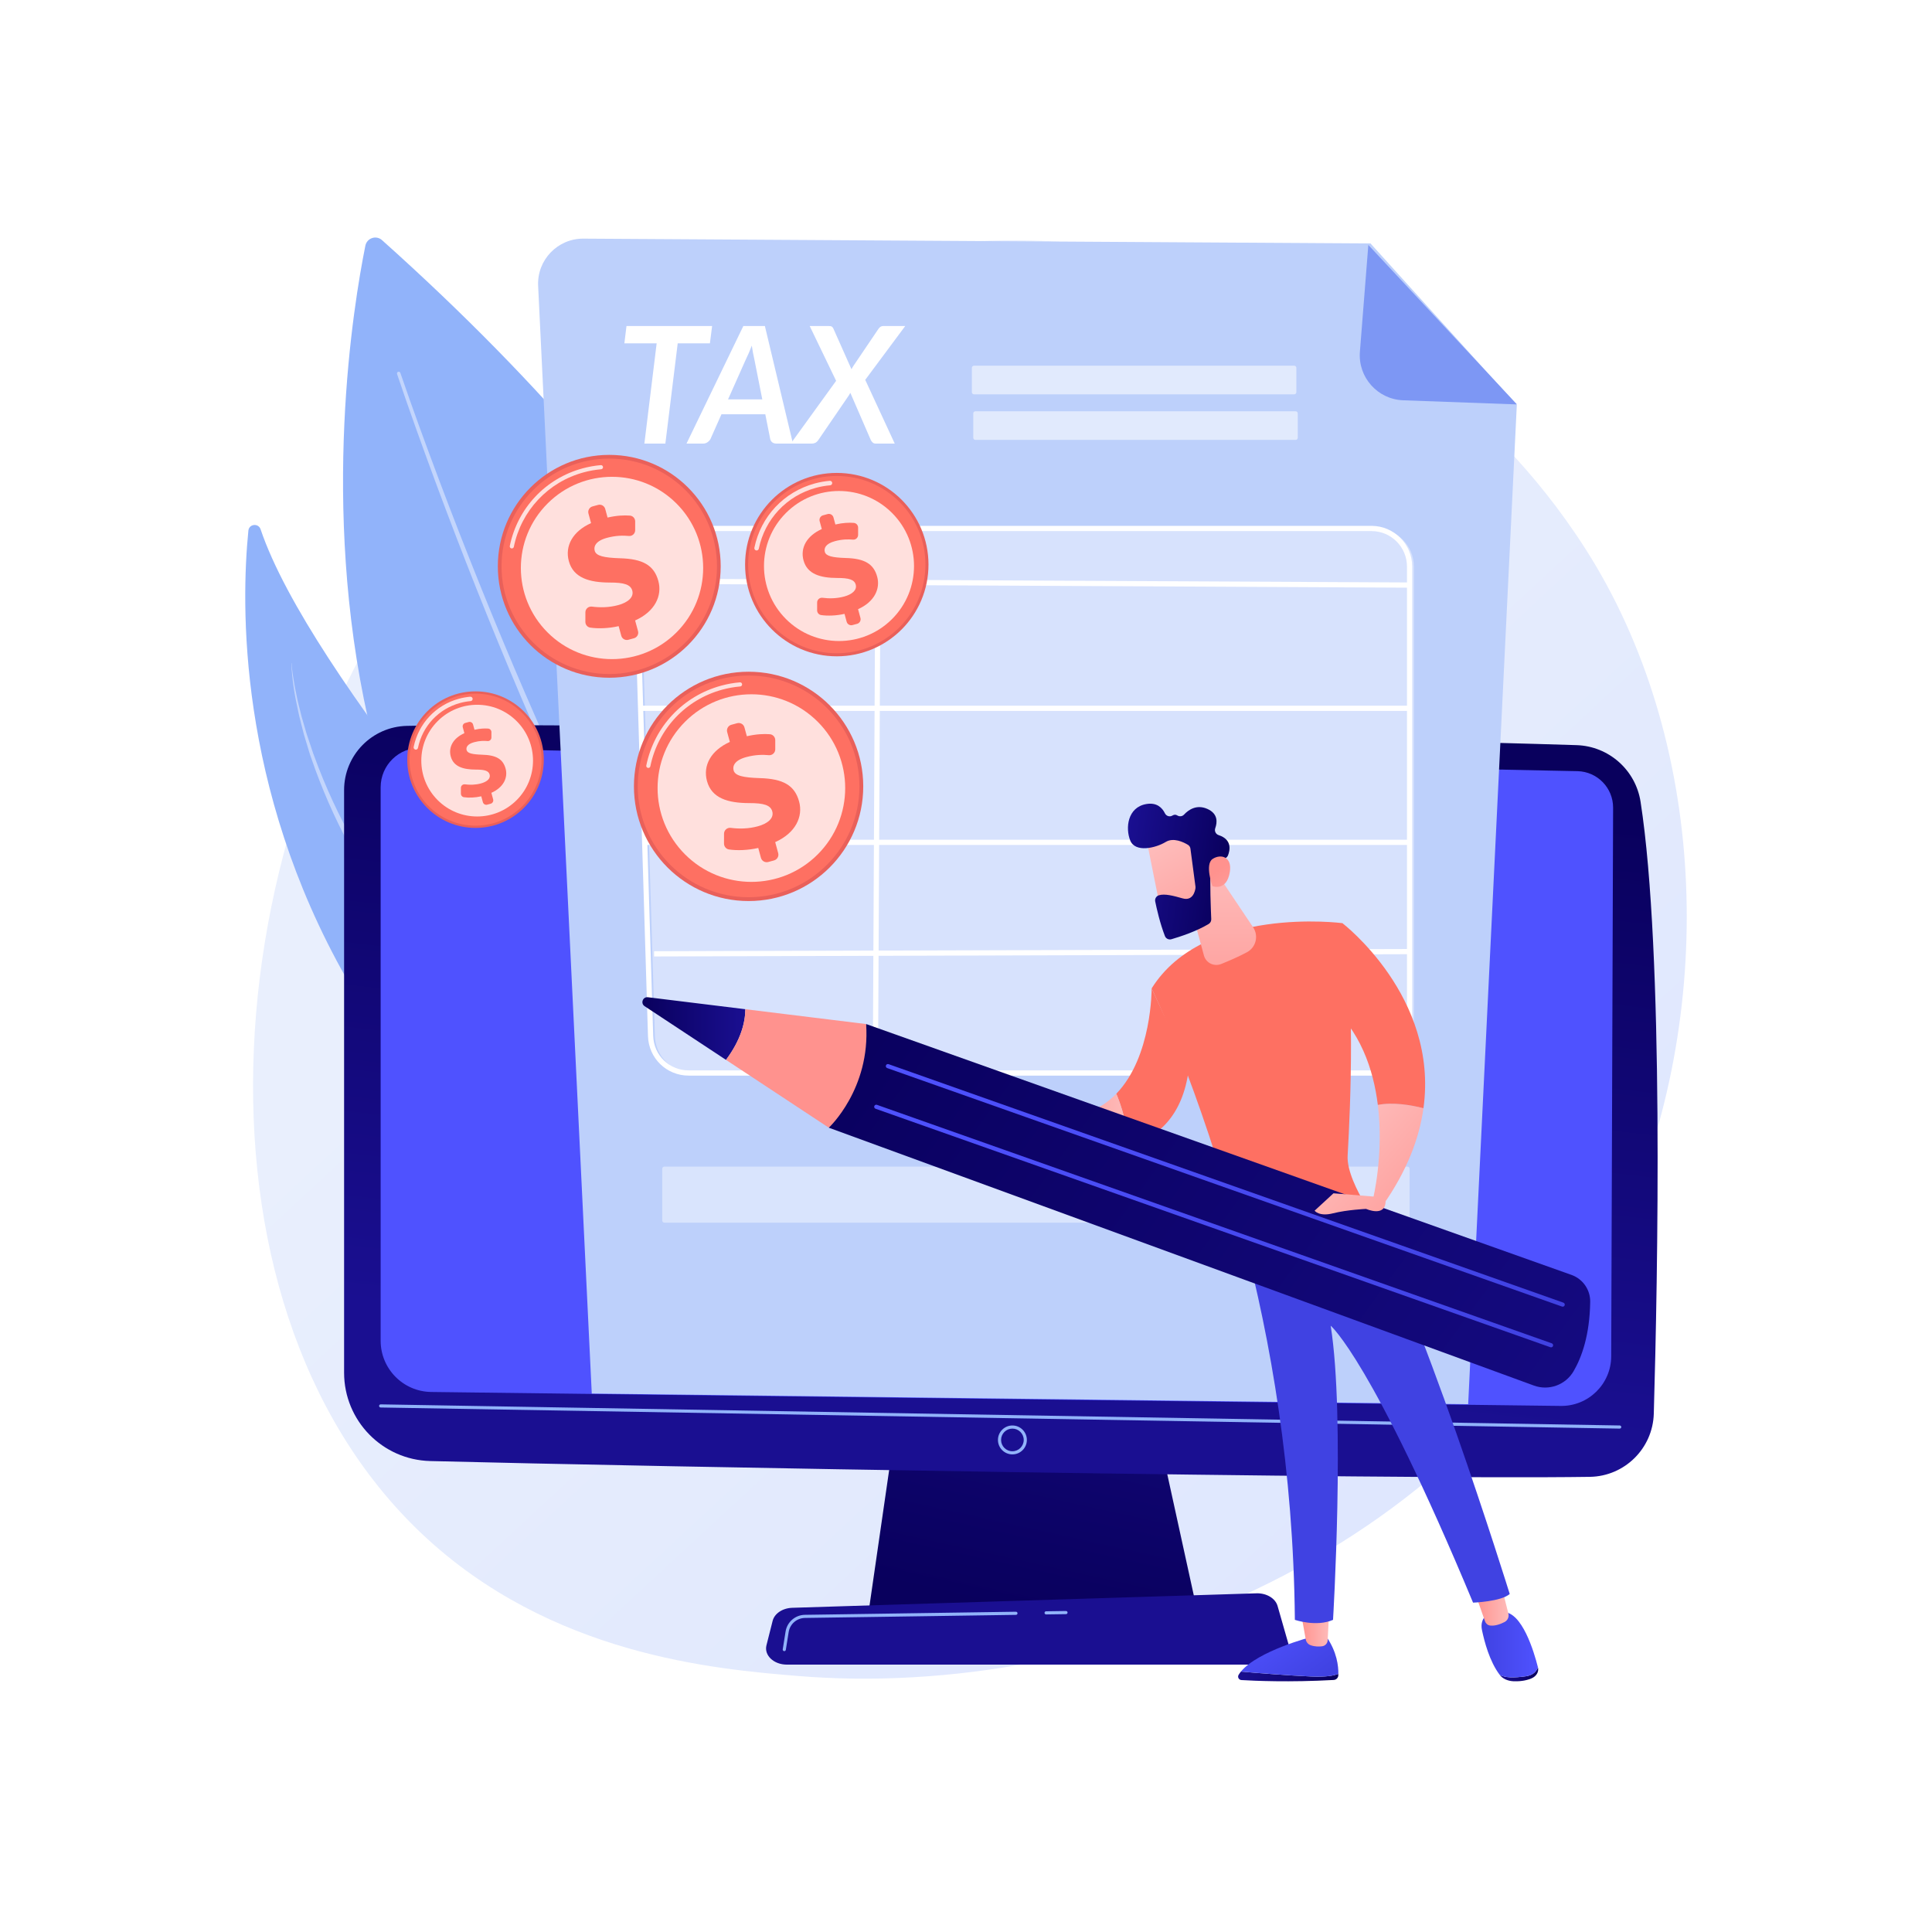 <?xml version="1.0" encoding="utf-8"?>
<!-- Generator: Adobe Illustrator 27.5.0, SVG Export Plug-In . SVG Version: 6.00 Build 0)  -->
<svg version="1.1" xmlns="http://www.w3.org/2000/svg" xmlns:xlink="http://www.w3.org/1999/xlink" x="0px" y="0px"
	 viewBox="0 0 3710 3710" style="enable-background:new 0 0 3710 3710;" xml:space="preserve">
<g id="Background">
	<g>
		<g>
			<rect style="fill:#FFFFFF;" width="3710" height="3710"/>
		</g>
	</g>
</g>
<g id="Illustration">
	<g>
		<linearGradient id="SVGID_1_" gradientUnits="userSpaceOnUse" x1="3406.481" y1="3582.631" x2="1376.73" y2="1391.79">
			<stop  offset="0" style="stop-color:#DAE3FE"/>
			<stop  offset="1" style="stop-color:#E9EFFD"/>
		</linearGradient>
		<path style="fill:url(#SVGID_1_);" d="M3123.622,2334.153c-278.903,651.902-1015.115,931.909-1591.949,884.167
			c-157.499-13.035-474.391-39.263-721.823-273.251c-475.176-449.359-401.994-1388.644,52.885-1941.643
			c58.579-71.215,464.055-548.347,1095.912-541.961c462.612,4.676,787.315,265.999,826.797,298.555
			c49.877,41.127,159.886,138.857,259.031,293.9C3277.43,1418.218,3297.908,1926.779,3123.622,2334.153z"/>
		<g>
			<path style="fill:#91B3FA;" d="M701.619,471.779c-45.393,224.838-256.121,1544.055,946.292,1964.162
				c0,0,362.3-832.776-914.36-1974.838C722.383,451.112,704.584,457.09,701.619,471.779z"/>
			<path style="opacity:0.45;fill:#FFFFFF;" d="M762.472,718.21c23.428,69.484,48.262,138.4,73.699,207.127
				c25.467,68.707,51.727,137.121,78.784,205.221c54.11,136.201,111.273,271.221,172.566,404.406
				c61.387,133.119,126.691,264.565,199.086,392.227c35.991,63.937,74.317,126.607,115.012,187.76
				c40.778,61.081,84.045,120.681,131.967,176.684c2.832,3.308,7.809,3.696,11.118,0.865c3.309-2.833,3.696-7.81,0.864-11.119
				l-0.026-0.031l-0.023-0.026c-47.642-55.095-90.903-114.022-131.746-174.524c-40.766-60.579-79.251-122.774-115.444-186.303
				c-72.799-126.837-138.653-257.674-200.624-390.254c-61.882-132.649-119.678-267.22-174.439-403.01
				c-27.383-67.896-53.974-136.115-79.774-204.632c-25.765-68.52-50.953-137.304-74.687-206.511l-0.01-0.029
				c-0.599-1.745-2.498-2.675-4.244-2.076C762.814,714.58,761.885,716.47,762.472,718.21z"/>
		</g>
		<g>
			<path style="fill:#91B3FA;" d="M1443.312,2525.712c0,0,15.341-223.815-189.334-470.097
				c-189.902-228.507-659.412-759.847-753.56-1039.192c-4.17-12.374-22.158-10.439-23.456,2.555
				c-13.925,139.384-21.366,491.216,188.555,860.453C936.221,2355.582,1443.312,2525.712,1443.312,2525.712z"/>
			<path style="opacity:0.45;fill:#FFFFFF;" d="M559.429,1273.468c1.242,30.966,6.336,61.679,13.096,91.912
				c0.825,3.788,1.576,7.594,2.461,11.367l2.881,11.263l5.779,22.538l6.715,22.275c2.307,7.404,4.305,14.921,7.063,22.172
				c20.085,58.705,44.967,115.858,74.715,170.379c6.881,13.944,15.191,27.075,22.993,40.5l11.842,20.061
				c2.019,3.315,3.848,6.752,6.023,9.968l6.399,9.728l25.605,38.921c4.126,6.589,8.926,12.7,13.48,18.987l13.798,18.764l13.8,18.764
				l6.929,9.361l7.35,9.029l29.406,36.12c4.945,5.977,9.708,12.137,14.803,17.962l15.258,17.502l30.517,35.004l30.909,34.657
				c10.339,11.519,20.567,23.141,31.071,34.509c20.853,22.88,41.84,45.636,63.077,68.152c21.094,22.655,42.544,44.959,63.878,67.375
				l64.67,66.563c43.146,44.315,86.361,88.534,128.016,134.09c10.576,11.257,20.562,22.996,30.759,34.575
				c5.171,5.734,9.932,11.786,14.837,17.73c4.84,5.993,9.852,11.864,14.554,17.96c9.139,12.382,18.761,24.458,27.01,37.453
				l6.437,9.588c1.05,1.612,2.199,3.167,3.169,4.826l2.88,4.997l11.537,20.005l0.044,0.075c0.462,0.801,1.486,1.076,2.287,0.614
				c0.772-0.445,1.053-1.417,0.659-2.203c-13.973-27.773-30.883-53.953-49.326-78.929c-4.6-6.251-9.499-12.262-14.237-18.408
				c-4.799-6.094-9.466-12.307-14.524-18.178c-9.975-11.862-19.765-23.91-30.112-35.436l-15.338-17.465
				c-5.158-5.78-10.445-11.431-15.663-17.152l-15.702-17.116l-15.863-16.948c-21.114-22.639-42.477-45.008-63.739-67.468
				c-42.556-44.889-85.111-89.722-127.154-135.02c-42.1-45.247-83.464-91.149-124.459-137.377l-30.431-34.947l-15.216-17.473
				c-5.08-5.819-9.834-11.857-14.768-17.776l-29.354-35.679l-7.34-8.92l-6.916-9.247l-13.778-18.537
				c-37.386-48.971-70.551-101.035-100.938-154.577c-30.606-53.467-56.444-109.659-77.581-167.556
				c-2.888-7.155-4.998-14.573-7.562-21.842l-7.383-21.92l-6.459-22.208l-3.227-11.112c-1.001-3.723-1.867-7.48-2.808-11.22
				c-1.792-7.5-3.817-14.955-5.42-22.5l-4.626-22.683c-2.597-15.2-5.334-30.443-6.372-45.86c-0.002-0.115-0.096-0.206-0.211-0.204
				C559.52,1273.254,559.43,1273.356,559.429,1273.468z"/>
		</g>
		<g>
			<g>
				
					<linearGradient id="SVGID_00000181078597627032132330000008475836372771064709_" gradientUnits="userSpaceOnUse" x1="1969.493" y1="3097.252" x2="2176.744" y2="2154.593">
					<stop  offset="0" style="stop-color:#09005D"/>
					<stop  offset="1" style="stop-color:#1A0F91"/>
				</linearGradient>
				<polygon style="fill:url(#SVGID_00000181078597627032132330000008475836372771064709_);" points="1722.238,2720.735 
					1667.773,3096.6 2299.671,3096.6 2217.365,2720.735 				"/>
				
					<linearGradient id="SVGID_00000127752952942417272390000004297531602247312513_" gradientUnits="userSpaceOnUse" x1="1996.384" y1="1437.79" x2="1858.216" y2="2634.498">
					<stop  offset="0" style="stop-color:#09005D"/>
					<stop  offset="1" style="stop-color:#1A0F91"/>
				</linearGradient>
				<path style="fill:url(#SVGID_00000127752952942417272390000004297531602247312513_);" d="M660.763,1517.242v1118.73
					c0,92.03,73.337,167.289,165.337,169.662c408.615,10.536,1837.752,36.086,2226.726,30.352
					c66.854-0.986,121.013-54.485,122.941-121.319c7.501-259.896,19.682-884.859-25.398-1175.006
					c-9.494-61.102-61.069-106.792-122.872-108.769c-342.368-10.953-1857.347-45.731-2246.139-36.999
					C714.305,1395.399,660.763,1450.172,660.763,1517.242z"/>
				
					<linearGradient id="SVGID_00000088131457550143806450000009026949414001848457_" gradientUnits="userSpaceOnUse" x1="2179.853" y1="1198.637" x2="2590.992" y2="-125.029">
					<stop  offset="0" style="stop-color:#4F52FF"/>
					<stop  offset="1" style="stop-color:#4042E2"/>
				</linearGradient>
				<path style="fill:url(#SVGID_00000088131457550143806450000009026949414001848457_);" d="M730.96,1511.797v1062.87
					c0,53.732,43.132,97.515,96.859,98.318l2169.047,26.798c53.266,0.796,96.928-42.058,97.126-95.33l3.629-1053.374
					c0.142-38.09-30.204-69.3-68.283-70.227l-2220.702-44.864C766.045,1434.952,730.96,1469.194,730.96,1511.797z"/>
				<path style="fill:#91B3FA;" d="M3110.322,2743.344c-0.018,0-0.035,0-0.053,0l-2379.361-40.541
					c-1.661-0.03-2.984-1.398-2.956-3.058c0.028-1.665,1.416-2.931,3.059-2.958l2379.361,40.541c1.661,0.03,2.984,1.398,2.956,3.058
					C3113.3,2742.031,3111.958,2743.344,3110.322,2743.344z"/>
				<path style="fill:#91B3FA;" d="M1944.111,2792.857c-15.308,0-27.763-12.456-27.763-27.764c0-15.308,12.455-27.765,27.763-27.765
					c15.31,0,27.765,12.457,27.765,27.765C1971.876,2780.401,1959.421,2792.857,1944.111,2792.857z M1944.111,2743.344
					c-11.992,0-21.748,9.757-21.748,21.75c0,11.992,9.756,21.749,21.748,21.749c11.992,0,21.749-9.757,21.749-21.749
					C1965.861,2753.101,1956.104,2743.344,1944.111,2743.344z"/>
				
					<linearGradient id="SVGID_00000138575342711568628280000006253327484012045753_" gradientUnits="userSpaceOnUse" x1="1973.37" y1="2594.172" x2="1973.37" y2="2854.907">
					<stop  offset="0" style="stop-color:#09005D"/>
					<stop  offset="1" style="stop-color:#1A0F91"/>
				</linearGradient>
				<path style="fill:url(#SVGID_00000138575342711568628280000006253327484012045753_);" d="M2435.781,3196.541h-924.825
					c-25.125,0-43.992-17.886-39.134-37.098l11.867-46.932c3.569-14.114,19.096-24.476,37.539-25.052l891.565-27.821
					c19.268-0.601,36.328,9.627,40.526,24.295l21.393,74.752C2480.27,3178.107,2461.312,3196.541,2435.781,3196.541z"/>
				<path style="fill:#91B3FA;" d="M2008.806,3100.166c-1.64,0-2.981-1.319-3.006-2.963c-0.023-1.663,1.303-3.028,2.964-3.052
					l38.205-0.558c1.596,0.009,3.027,1.304,3.052,2.964c0.024,1.662-1.303,3.028-2.964,3.052l-38.205,0.558
					C2008.837,3100.166,2008.822,3100.166,2008.806,3100.166z"/>
				<path style="fill:#91B3FA;" d="M1506.062,3170.659c-0.159,0-0.319-0.012-0.479-0.038c-1.64-0.261-2.758-1.803-2.495-3.442
					l5.451-34.135c2.927-18.339,18.53-31.847,37.102-32.12l405.219-5.927h0.046c1.64,0,2.981,1.319,3.006,2.963
					c0.023,1.663-1.303,3.028-2.964,3.052l-405.219,5.927c-15.642,0.229-28.785,11.604-31.251,27.051l-5.451,34.135
					C1508.79,3169.605,1507.513,3170.659,1506.062,3170.659z"/>
			</g>
		</g>
		<g>
			<path style="fill:#BDD0FB;" d="M2631.767,467.508l-1511.449-9.254c-49.673-0.305-89.401,41.187-86.94,90.8l102.994,2126.964
				l1682.95,20.443l93.389-1918.593L2631.767,467.508z"/>
			<path style="fill:#7D97F4;" d="M2694.616,768.669c-49.235-1.732-87.087-44.167-83.206-93.279l16.203-205.053l285.395,306.272
				L2694.616,768.669z"/>
			<g>
				<path style="fill:#FFFFFF;" d="M1367.46,626.046l-4.214,33.261h-61.838l-23.732,192.535h-40.289l23.579-192.535h-61.991
					l4.058-33.261H1367.46z"/>
				<path style="fill:#FFFFFF;" d="M1522.677,851.843h-31.387c-3.542,0-6.349-0.832-8.432-2.497
					c-2.083-1.665-3.382-3.904-3.904-6.715l-9.369-47.158h-84.163l-20.925,47.158c-1.149,2.396-3.023,4.528-5.621,6.401
					c-2.605,1.874-5.523,2.811-8.749,2.811h-31.854l109.152-225.796h41.38L1522.677,851.843z M1398.068,766.896h65.739
					l-15.303-77.295c-0.832-3.747-1.665-7.704-2.497-11.869c-0.832-4.162-1.616-8.846-2.341-14.053
					c-1.978,5.207-3.93,10.022-5.856,14.445c-1.926,4.427-3.725,8.301-5.386,11.634L1398.068,766.896z"/>
				<path style="fill:#FFFFFF;" d="M1605.593,731.294l-50.749-105.248h36.692c2.71,0,4.662,0.392,5.856,1.172
					c1.195,0.78,2.213,2.109,3.046,3.983l34.665,77.918c1.041-2.184,2.292-4.371,3.748-6.558l47.941-70.893
					c2.497-3.747,5.569-5.621,9.212-5.621h42.316l-76.828,103.374l56.683,122.422h-36.225c-2.706,0-4.815-0.728-6.323-2.187
					c-1.511-1.456-2.683-3.068-3.512-4.841l-39.196-90.411c-0.522,0.836-1.015,1.668-1.485,2.5
					c-0.467,0.833-0.963,1.665-1.482,2.497l-58.4,85.413c-1.773,2.605-3.695,4.427-5.778,5.468c-2.083,1.041-4.374,1.56-6.872,1.56
					h-40.443L1605.593,731.294z"/>
			</g>
			<path style="opacity:0.39;fill:#FFFFFF;" d="M2641.907,2060.47H1330.764c-39.559,0-71.96-31.429-73.165-70.97l-27.396-899.27
				c-1.258-41.281,31.865-75.428,73.165-75.428h1338.538c40.427,0,73.199,32.772,73.199,73.199v899.27
				C2715.105,2027.698,2682.333,2060.47,2641.907,2060.47z"/>
			<path style="fill:#FFFFFF;" d="M2633.635,2065.483H1322.493c-42.542,0-76.88-33.307-78.176-75.829l-27.395-899.271
				c-0.653-21.333,7.172-41.517,22.032-56.837c14.863-15.32,34.799-23.758,56.145-23.758h1338.537
				c43.126,0,78.212,35.086,78.212,78.212v899.271C2711.847,2030.397,2676.761,2065.483,2633.635,2065.483z M1295.098,1019.816
				c-18.607,0-35.99,7.355-48.947,20.713c-12.953,13.355-19.776,30.953-19.208,49.547l27.395,899.271
				c1.129,37.071,31.068,66.108,68.154,66.108h1311.142c37.596,0,68.184-30.588,68.184-68.184V1088
				c0-37.596-30.587-68.184-68.184-68.184H1295.098z"/>
			
				<rect x="1160.588" y="1529.035" transform="matrix(0.005 -1 1 0.005 141.154 3209.991)" style="fill:#FFFFFF;" width="1046.754" height="10.028"/>
			
				<rect x="1959.762" y="377.64" transform="matrix(0.005 -1 1 0.005 835.46 3078.973)" style="fill:#FFFFFF;" width="10.028" height="1484.131"/>
			<rect x="1227.574" y="1355.124" style="fill:#FFFFFF;" width="1477.5" height="10.028"/>
			<rect x="1240.945" y="1612.516" style="fill:#FFFFFF;" width="1464.129" height="10.028"/>
			
				<rect x="1255.318" y="1825.264" transform="matrix(1 -0.003 0.003 1 -4.757 5.162)" style="fill:#FFFFFF;" width="1451.41" height="10.028"/>
			<path style="opacity:0.55;fill:#FFFFFF;" d="M2485.319,757.206H1870.31c-2.237,0-4.05-1.813-4.05-4.05v-46.839
				c0-2.237,1.813-4.05,4.05-4.05h615.009c2.237,0,4.05,1.813,4.05,4.05v46.839C2489.369,755.393,2487.556,757.206,2485.319,757.206
				z"/>
			<path style="opacity:0.42;fill:#FFFFFF;" d="M2702.784,2347.85H1275.712c-2.237,0-4.05-1.813-4.05-4.05v-99.529
				c0-2.237,1.813-4.05,4.05-4.05h1427.072c2.237,0,4.05,1.813,4.05,4.05v99.529
				C2706.833,2346.036,2705.021,2347.85,2702.784,2347.85z"/>
			<path style="opacity:0.55;fill:#FFFFFF;" d="M2488.013,844.725h-615.009c-2.237,0-4.05-1.813-4.05-4.05v-46.839
				c0-2.237,1.813-4.05,4.05-4.05h615.009c2.237,0,4.05,1.813,4.05,4.05v46.839C2492.063,842.911,2490.25,844.725,2488.013,844.725z
				"/>
		</g>
		<g>
			<g>
				<g>
					
						<linearGradient id="SVGID_00000098221931919267764700000004406314992764378542_" gradientUnits="userSpaceOnUse" x1="-2487.014" y1="3219.25" x2="-2294.516" y2="3219.25" gradientTransform="matrix(-1 0 0 1 83.011 0)">
						<stop  offset="0" style="stop-color:#09005D"/>
						<stop  offset="1" style="stop-color:#1A0F91"/>
					</linearGradient>
					<path style="fill:url(#SVGID_00000098221931919267764700000004406314992764378542_);" d="M2382.963,3209.939
						c32.977,2.85,90.211,7.481,135.331,9.466c27.123,1.194,42.738-1.462,51.731-5.063c-0.016,1.014-0.043,1.972-0.084,2.862
						c-0.213,4.748-4.071,8.547-8.867,8.814c-85.257,4.758-153.062,1.647-177.201,0.177c-4.991-0.304-7.966-5.728-5.414-9.983
						C2379.737,3214.085,2381.284,3212,2382.963,3209.939z"/>
					
						<linearGradient id="SVGID_00000135665573433557652330000012005557774714987166_" gradientUnits="userSpaceOnUse" x1="2418.892" y1="3114.951" x2="2512.488" y2="3239.747">
						<stop  offset="0" style="stop-color:#4F52FF"/>
						<stop  offset="1" style="stop-color:#4042E2"/>
					</linearGradient>
					<path style="fill:url(#SVGID_00000135665573433557652330000012005557774714987166_);" d="M2518.295,3219.406
						c-45.12-1.986-102.354-6.616-135.331-9.466c32.422-39.779,135.331-66.59,135.331-66.59h29.065
						c19.99,28.816,22.885,56.25,22.666,70.993C2561.033,3217.943,2545.417,3220.6,2518.295,3219.406z"/>
					
						<linearGradient id="SVGID_00000062884097049733135120000007995866273414544259_" gradientUnits="userSpaceOnUse" x1="-2469.242" y1="3128.85" x2="-2415.019" y2="3128.85" gradientTransform="matrix(-1 0 0 1 83.011 0)">
						<stop  offset="0" style="stop-color:#FEBBBA"/>
						<stop  offset="1" style="stop-color:#FF928E"/>
					</linearGradient>
					<path style="fill:url(#SVGID_00000062884097049733135120000007995866273414544259_);" d="M2552.253,3095.9l-2.72,53.823
						c-0.295,5.829-4.657,10.726-10.494,11.561c-5.808,0.83-13.586,0.936-21.833-1.809c-5.074-1.689-8.841-5.964-9.777-11.179
						l-9.398-52.395H2552.253z"/>
				</g>
				<g>
					<g>
						
							<linearGradient id="SVGID_00000009551001071946627230000013075012425900944014_" gradientUnits="userSpaceOnUse" x1="-2870.775" y1="3215.098" x2="-2797.007" y2="3215.098" gradientTransform="matrix(-1 0 0 1 83.011 0)">
							<stop  offset="0" style="stop-color:#09005D"/>
							<stop  offset="1" style="stop-color:#1A0F91"/>
						</linearGradient>
						<path style="fill:url(#SVGID_00000009551001071946627230000013075012425900944014_);" d="M2929.766,3219.002
							c14.301-1.995,20.771-9.424,23.484-17.366c0.018,0.072,0.036,0.143,0.053,0.214c2.104,8.377-2.773,17.061-12.525,21.19
							c-11.786,4.991-24.673,5.842-34.678,5.429c-10.734-0.443-20.586-4.885-26.002-11.993l-0.081-0.106
							C2890.792,3221.701,2905.916,3222.328,2929.766,3219.002z"/>
						
							<linearGradient id="SVGID_00000024703683066101639340000008869661001591015839_" gradientUnits="userSpaceOnUse" x1="-2870.239" y1="3158.299" x2="-2761.961" y2="3158.299" gradientTransform="matrix(-1 0 0 1 83.011 0)">
							<stop  offset="0" style="stop-color:#4F52FF"/>
							<stop  offset="1" style="stop-color:#4042E2"/>
						</linearGradient>
						<path style="fill:url(#SVGID_00000024703683066101639340000008869661001591015839_);" d="M2862.34,3095.555h23.969
							c36.51-0.746,59.437,76.26,66.942,106.081c-2.713,7.942-9.184,15.371-23.484,17.366c-23.85,3.326-38.974,2.699-49.747-2.632
							c-19.725-25.957-29.504-63.972-34.205-86.158C2840.468,3104.98,2862.34,3095.555,2862.34,3095.555z"/>
					</g>
					
						<linearGradient id="SVGID_00000118369708513885129850000013741969630749442706_" gradientUnits="userSpaceOnUse" x1="-2813.958" y1="3083.648" x2="-2749.156" y2="3083.648" gradientTransform="matrix(-1 0 0 1 83.011 0)">
						<stop  offset="0" style="stop-color:#FEBBBA"/>
						<stop  offset="1" style="stop-color:#FF928E"/>
					</linearGradient>
					<path style="fill:url(#SVGID_00000118369708513885129850000013741969630749442706_);" d="M2883.228,3045.599l13.31,52.937
						c1.632,6.49-1.475,13.204-7.476,16.284c-7.445,3.821-17.928,7.836-27.563,6.674c-4.531-0.547-8.295-3.738-9.792-8.004
						l-19.54-55.695L2883.228,3045.599z"/>
				</g>
				
					<linearGradient id="SVGID_00000156576555116300215070000016676575520415132555_" gradientUnits="userSpaceOnUse" x1="3464.627" y1="1407.01" x2="3018.391" y2="2118.98">
					<stop  offset="0" style="stop-color:#4F52FF"/>
					<stop  offset="1" style="stop-color:#4042E2"/>
				</linearGradient>
				<path style="fill:url(#SVGID_00000156576555116300215070000016676575520415132555_);" d="M2899.104,3060.9
					c-16.56,14.689-70.421,16.628-70.421,16.628c-194.018-465.664-273.385-531.817-273.385-531.817
					c28.015,175.762,4.517,564.879,4.517,564.879c-32.017,14.127-73.293,0-73.293,0c-2.601-287.747-46.829-538.689-99.077-736.527
					c131.133-2.948,200.868-47.821,223.638-65.831C2720.391,2484.458,2899.104,3060.9,2899.104,3060.9z"/>
				
					<linearGradient id="SVGID_00000017483064622276590830000005724669945769448356_" gradientUnits="userSpaceOnUse" x1="2575.992" y1="-458.252" x2="2520.839" y2="434.222">
					<stop  offset="0" style="stop-color:#FF928E"/>
					<stop  offset="1" style="stop-color:#FE7062"/>
				</linearGradient>
				<path style="fill:url(#SVGID_00000017483064622276590830000005724669945769448356_);" d="M2577.779,1772.718
					c24.821,123.805,15.925,345.395,10.083,446.468c-1.642,28.408,18.189,67.791,34.218,94.658c2.514,4.215,0.963,9.61-3.402,11.854
					c-26.836,13.793-117.753,56.54-223.123,61.858c-7.026,0.354-13.299-4.431-15.119-11.226
					c-78.161-291.843-168.945-478.333-168.945-478.333C2311.719,1737.94,2577.779,1772.718,2577.779,1772.718z"/>
				<g>
					
						<linearGradient id="SVGID_00000158743949749418209410000008297886857024757648_" gradientUnits="userSpaceOnUse" x1="-2517.072" y1="2139.08" x2="-2747.755" y2="2343.355" gradientTransform="matrix(-1 0 0 1 83.011 0)">
						<stop  offset="0" style="stop-color:#FEBBBA"/>
						<stop  offset="1" style="stop-color:#FF928E"/>
					</linearGradient>
					<path style="fill:url(#SVGID_00000158743949749418209410000008297886857024757648_);" d="M2733.466,2128.038
						c-7.973,57.675-31.528,120.584-78.649,187.407l-17.913-14.603c0,0,20.678-83.896,8.923-179.11
						C2674.894,2116.061,2709.224,2121.906,2733.466,2128.038z"/>
					
						<linearGradient id="SVGID_00000168100019627949006900000008957881586775238589_" gradientUnits="userSpaceOnUse" x1="2794.983" y1="-444.717" x2="2739.83" y2="447.753">
						<stop  offset="0" style="stop-color:#FF928E"/>
						<stop  offset="1" style="stop-color:#FE7062"/>
					</linearGradient>
					<path style="fill:url(#SVGID_00000168100019627949006900000008957881586775238589_);" d="M2550.056,1925.478l27.723-152.76
						c0,0,185.23,141.587,155.687,355.32c-24.242-6.131-58.572-11.977-87.639-6.306
						C2637.358,2053.143,2612.063,1978.683,2550.056,1925.478z"/>
				</g>
				<g>
					
						<linearGradient id="SVGID_00000175289370181317063360000013174719219082517157_" gradientUnits="userSpaceOnUse" x1="2370.714" y1="-470.938" x2="2315.561" y2="421.533">
						<stop  offset="0" style="stop-color:#FF928E"/>
						<stop  offset="1" style="stop-color:#FE7062"/>
					</linearGradient>
					<path style="fill:url(#SVGID_00000175289370181317063360000013174719219082517157_);" d="M2211.49,1897.997l71.499,153.983
						c-11.561,92.965-61.5,133.161-115.348,148.578c-3.358-42.368-14.071-76.598-24.012-100.276
						C2212.431,2029.245,2211.49,1897.997,2211.49,1897.997z"/>
					
						<linearGradient id="SVGID_00000004506117429361263620000012921170741653056701_" gradientUnits="userSpaceOnUse" x1="-2084.63" y1="2158.403" x2="-1902.958" y2="2158.403" gradientTransform="matrix(-1 0 0 1 83.011 0)">
						<stop  offset="0" style="stop-color:#FEBBBA"/>
						<stop  offset="1" style="stop-color:#FF928E"/>
					</linearGradient>
					<path style="fill:url(#SVGID_00000004506117429361263620000012921170741653056701_);" d="M2143.629,2100.281
						c9.941,23.677,20.654,57.907,24.012,100.276c-143.664,55.74-181.672-52.36-181.672-52.36l26.551-4.684
						C2072.478,2149.83,2114.361,2130.5,2143.629,2100.281z"/>
				</g>
				
					<linearGradient id="SVGID_00000135679768382243979310000005705782478723871621_" gradientUnits="userSpaceOnUse" x1="-2261.22" y1="1672.909" x2="-2263.204" y2="2012.168" gradientTransform="matrix(-1 0 0 1 83.011 0)">
					<stop  offset="0" style="stop-color:#FEBBBA"/>
					<stop  offset="1" style="stop-color:#FF928E"/>
				</linearGradient>
				<path style="fill:url(#SVGID_00000135679768382243979310000005705782478723871621_);" d="M2277.364,1707.893l34.517,126.89
					c3.877,14.254,19.296,21.909,33.013,16.426c14.803-5.918,33.583-13.995,49.75-22.724c17.258-9.317,22.656-31.517,11.733-47.805
					l-71.764-107.004L2277.364,1707.893z"/>
			</g>
			<g>
				
					<linearGradient id="SVGID_00000082360441529175646420000014414821547360924803_" gradientUnits="userSpaceOnUse" x1="-2434.006" y1="2779.112" x2="-2601.005" y2="3000.038" gradientTransform="matrix(-0.99 -0.143 -0.143 0.99 222.066 -1480.94)">
					<stop  offset="0" style="stop-color:#FEBBBA"/>
					<stop  offset="1" style="stop-color:#FF928E"/>
				</linearGradient>
				<path style="fill:url(#SVGID_00000082360441529175646420000014414821547360924803_);" d="M2201.848,1611.488
					c-0.315,2.179,28.79,144.801,28.79,144.801l81.082-18.349l-7.501-139.275
					C2304.218,1598.665,2207.111,1575.008,2201.848,1611.488z"/>
				
					<linearGradient id="SVGID_00000112633113394025348440000000284952676509790602_" gradientUnits="userSpaceOnUse" x1="-2561.546" y1="2832.405" x2="-2362.063" y2="2832.405" gradientTransform="matrix(-0.99 -0.143 -0.143 0.99 222.066 -1480.94)">
					<stop  offset="0" style="stop-color:#09005D"/>
					<stop  offset="1" style="stop-color:#1A0F91"/>
				</linearGradient>
				<path style="fill:url(#SVGID_00000112633113394025348440000000284952676509790602_);" d="M2285.982,1629.7l9.69,73.008
					c0.125,0.936,0.124,1.861-0.01,2.796c-0.818,5.723-5.075,25.205-24.742,19.634c-17.846-5.055-34.207-9.403-45.51-5.946
					c-5.074,1.552-8.137,6.692-7.074,11.891c2.648,12.958,9.154,42.046,18.662,66.455c1.93,4.953,7.354,7.554,12.458,6.066
					c15.377-4.483,47.546-14.846,71.472-29.244c3.242-1.951,5.174-5.477,5.014-9.258c-0.778-18.43-2.934-74.457-1.119-90.161
					c1.703-14.741,19.794-23.572,27.654-26.738c2.577-1.039,4.597-3.069,5.626-5.649c3.64-9.121,8.658-30.228-17.941-38.878
					c-5.567-1.81-8.501-7.812-6.522-13.321c3.939-10.968,5.6-27.706-14.977-36.927c-20.915-9.373-36.535,1.776-44.969,10.837
					c-3.41,3.663-8.882,4.222-13.114,1.548c-2.409-1.522-5.512-2.021-9.261,0.315c-5.052,3.148-11.743,1.002-14.35-4.349
					c-5.009-10.281-15.216-21.292-35.692-17.786c-36.333,6.223-40.449,46.485-30.864,70.078
					c9.584,23.594,48.594,14.608,68.163,2.714c14.879-9.044,34.179,0.435,42.576,5.499
					C2283.812,1623.89,2285.573,1626.621,2285.982,1629.7z"/>
				
					<linearGradient id="SVGID_00000016769517071979052110000016538804062597951642_" gradientUnits="userSpaceOnUse" x1="-2678.593" y1="2954.068" x2="-2544.647" y2="2816.643" gradientTransform="matrix(-0.99 -0.143 -0.143 0.99 222.066 -1480.94)">
					<stop  offset="0" style="stop-color:#FEBBBA"/>
					<stop  offset="1" style="stop-color:#FF928E"/>
				</linearGradient>
				<path style="fill:url(#SVGID_00000016769517071979052110000016538804062597951642_);" d="M2328.086,1701.56
					c0,0-14.937-41.828,0.409-52.071c15.346-10.244,38.075-4.925,33.071,25.375
					C2355.341,1712.554,2328.086,1701.56,2328.086,1701.56z"/>
			</g>
			
				<linearGradient id="SVGID_00000028290424673960356850000010054673486984317347_" gradientUnits="userSpaceOnUse" x1="-1922.259" y1="2137.066" x2="-1857.2" y2="2137.066" gradientTransform="matrix(-1 0 0 1 83.011 0)">
				<stop  offset="0" style="stop-color:#FEBBBA"/>
				<stop  offset="1" style="stop-color:#FF928E"/>
			</linearGradient>
			<path style="fill:url(#SVGID_00000028290424673960356850000010054673486984317347_);" d="M1996.619,2167.976
				c-7.231,5.649-32.006-6.145-47.166-14.299c-7.388-3.974-10.967-12.613-8.431-20.61c3.648-11.506,9.727-26.356,17.217-28.228
				C1970.667,2101.732,2026.418,2144.696,1996.619,2167.976z"/>
			<g>
				<g>
					
						<linearGradient id="SVGID_00000132809837049245265440000016140345763849562269_" gradientUnits="userSpaceOnUse" x1="-1548.426" y1="1814.388" x2="-3512.987" y2="3247.501" gradientTransform="matrix(-1 0 0 1 83.011 0)">
						<stop  offset="0" style="stop-color:#09005D"/>
						<stop  offset="1" style="stop-color:#1A0F91"/>
					</linearGradient>
					<path style="fill:url(#SVGID_00000132809837049245265440000016140345763849562269_);" d="M3017.647,2448.164l-1354.438-481.71
						l-71.659,199.053l1353.97,495.166c28.758,10.517,60.852-1.147,76.262-27.607c15.828-27.18,30.953-69.648,31.865-133.257
						C3053.977,2476.682,3039.439,2455.915,3017.647,2448.164z"/>
					<g>
						
							<linearGradient id="SVGID_00000025444012336399054020000004780227862544754567_" gradientUnits="userSpaceOnUse" x1="1233.607" y1="1975.095" x2="1431.28" y2="1975.095">
							<stop  offset="0" style="stop-color:#09005D"/>
							<stop  offset="1" style="stop-color:#1A0F91"/>
						</linearGradient>
						<path style="fill:url(#SVGID_00000025444012336399054020000004780227862544754567_);" d="M1244.187,1915.007l187.093,22.971
							c-0.197,25.75-8.63,59.064-37.172,97.283l-156.246-103.071C1229.567,1926.719,1234.323,1913.796,1244.187,1915.007z"/>
						
							<linearGradient id="SVGID_00000047037271886500933750000016754787982330342562_" gradientUnits="userSpaceOnUse" x1="-1191.997" y1="-2103.668" x2="-1247.15" y2="-1211.194" gradientTransform="matrix(-1 0 0 1 83.011 0)">
							<stop  offset="0" style="stop-color:#FEBBBA"/>
							<stop  offset="1" style="stop-color:#FF928E"/>
						</linearGradient>
						<path style="fill:url(#SVGID_00000047037271886500933750000016754787982330342562_);" d="M1663.209,1966.454
							c8.571,124.747-71.659,199.053-71.659,199.053l-197.442-130.245c28.542-38.219,36.974-71.533,37.172-97.283L1663.209,1966.454
							z"/>
					</g>
				</g>
				
					<linearGradient id="SVGID_00000021801731605933613250000016212581269928557489_" gradientUnits="userSpaceOnUse" x1="-1837.583" y1="1831.935" x2="-2702.249" y2="2720.553" gradientTransform="matrix(-1 0 0 1 83.011 0)">
					<stop  offset="0" style="stop-color:#4F52FF"/>
					<stop  offset="1" style="stop-color:#4042E2"/>
				</linearGradient>
				<path style="fill:url(#SVGID_00000021801731605933613250000016212581269928557489_);" d="M3000.845,2509.204
					c1.641,0,3.177-1.019,3.751-2.656c0.735-2.072-0.354-4.346-2.426-5.077l-1295.835-457.958c-2.08-0.731-4.351,0.354-5.078,2.426
					c-0.734,2.072,0.354,4.346,2.426,5.077l1295.835,457.958C2999.959,2509.13,3000.406,2509.204,3000.845,2509.204z"/>
				
					<linearGradient id="SVGID_00000091000367369276868960000018207433585998794420_" gradientUnits="userSpaceOnUse" x1="-1815.228" y1="1910.025" x2="-2679.896" y2="2798.645" gradientTransform="matrix(-1 0 0 1 83.011 0)">
					<stop  offset="0" style="stop-color:#4F52FF"/>
					<stop  offset="1" style="stop-color:#4042E2"/>
				</linearGradient>
				<path style="fill:url(#SVGID_00000091000367369276868960000018207433585998794420_);" d="M2978.49,2587.298
					c1.641,0,3.177-1.019,3.752-2.656c0.734-2.072-0.354-4.346-2.427-5.077l-1295.835-457.962c-2.08-0.731-4.346,0.35-5.077,2.426
					c-0.735,2.072,0.354,4.346,2.426,5.078l1295.835,457.962C2977.604,2587.224,2978.052,2587.298,2978.49,2587.298z"/>
			</g>
			
				<linearGradient id="SVGID_00000102544375733617790590000000029507801543021185_" gradientUnits="userSpaceOnUse" x1="-2425.974" y1="2241.954" x2="-2656.657" y2="2446.229" gradientTransform="matrix(-1 0 0 1 83.011 0)">
				<stop  offset="0" style="stop-color:#FEBBBA"/>
				<stop  offset="1" style="stop-color:#FF928E"/>
			</linearGradient>
			<path style="fill:url(#SVGID_00000102544375733617790590000000029507801543021185_);" d="M2644.29,2298.299l-83.615-6.815
				l-36.211,33.38c0,0,8.567,11.843,35.35,5.036c26.783-6.807,63.472-8.477,63.472-8.477s36.975,16.669,37.425-14.52
				L2644.29,2298.299z"/>
		</g>
		<g>
			<g>
				<g>
					
						<linearGradient id="SVGID_00000003104831837704371390000006840390138925094553_" gradientUnits="userSpaceOnUse" x1="1989.039" y1="-3372.617" x2="1933.885" y2="-2480.146" gradientTransform="matrix(0.965 -0.262 0.262 0.965 -1163.53 186.152)">
						<stop  offset="0" style="stop-color:#E1473D"/>
						<stop  offset="1" style="stop-color:#E9605A"/>
					</linearGradient>
					
						<circle style="fill:url(#SVGID_00000003104831837704371390000006840390138925094553_);" cx="913.151" cy="1458.737" r="131.111"/>
					
						<linearGradient id="SVGID_00000141432667147504526130000010392897657530486402_" gradientUnits="userSpaceOnUse" x1="1989.038" y1="-3372.606" x2="1933.885" y2="-2480.134" gradientTransform="matrix(0.965 -0.262 0.262 0.965 -1163.53 186.152)">
						<stop  offset="0" style="stop-color:#FF928E"/>
						<stop  offset="1" style="stop-color:#FE7062"/>
					</linearGradient>
					
						<circle style="fill:url(#SVGID_00000141432667147504526130000010392897657530486402_);" cx="913.151" cy="1458.737" r="126.752"/>
					<path style="opacity:0.78;fill:#FFFFFF;" d="M799.599,1439.378c-0.619,0.168-1.287,0.199-1.959,0.06
						c-2.294-0.471-3.77-2.713-3.298-5.003c9.268-45.135,42.629-80.657,87.064-92.712c7.092-1.924,14.366-3.211,21.621-3.828
						c2.331-0.199,4.383,1.531,4.582,3.862c0.2,2.334-1.515,4.4-3.865,4.582c-6.746,0.578-13.516,1.775-20.118,3.566
						c-41.329,11.212-72.359,44.253-80.982,86.232C802.312,1437.758,801.095,1438.972,799.599,1439.378z"/>
					
						<ellipse transform="matrix(0.707 -0.707 0.707 0.707 -764.408 1075.914)" style="opacity:0.78;fill:#FFFFFF;" cx="916.539" cy="1460.679" rx="107.28" ry="107.28"/>
					<g>
						
							<linearGradient id="SVGID_00000116944502951036871240000014435345129061233082_" gradientUnits="userSpaceOnUse" x1="1992.899" y1="-3372.38" x2="1937.745" y2="-2479.908" gradientTransform="matrix(0.965 -0.262 0.262 0.965 -1163.53 186.152)">
							<stop  offset="0" style="stop-color:#FF928E"/>
							<stop  offset="1" style="stop-color:#FE7062"/>
						</linearGradient>
						<path style="fill:url(#SVGID_00000116944502951036871240000014435345129061233082_);" d="M927.26,1540.406l-3.056-11.264
							c-11.87,2.716-24.237,3.095-33.466,1.721c-3.295-0.49-5.694-3.389-5.689-6.72l0.015-11.269c0.005-4.134,3.651-7.26,7.75-6.716
							c9.114,1.211,19.954,1.183,30.849-1.772c11.311-3.068,18.705-9.19,16.573-17.051c-1.924-7.092-9.586-9.541-26.449-9.494
							c-24.093-0.05-42.848-5.458-48.205-25.204c-4.837-17.828,4.507-34.976,26.14-44.754l-3.056-11.265
							c-0.983-3.625,1.158-7.361,4.783-8.344l6.619-1.795c3.624-0.983,7.36,1.159,8.344,4.783l2.744,10.114
							c10.984-2.513,19.398-2.8,26.273-2.298c3.523,0.257,6.22,3.245,6.22,6.777l0.001,10.417c0,4.017-3.443,7.152-7.441,6.764
							c-6.372-0.618-15.161-0.677-25.781,2.204c-13.42,3.64-15.745,10.24-14.393,15.224c1.664,6.134,10.859,8.167,29.761,8.803
							c26.949,0.715,40.109,8.259,45.154,26.854c4.628,17.062-3.863,35.83-27.361,46.321l3.42,12.606
							c0.983,3.625-1.158,7.36-4.783,8.344l-6.619,1.796C931.979,1546.172,928.243,1544.031,927.26,1540.406z"/>
					</g>
				</g>
				<g>
					
						<linearGradient id="SVGID_00000106826448153145077250000003082475148467986350_" gradientUnits="userSpaceOnUse" x1="2314.862" y1="-3352.469" x2="2259.708" y2="-2459.996" gradientTransform="matrix(0.965 -0.262 0.262 0.965 -1163.53 186.152)">
						<stop  offset="0" style="stop-color:#E1473D"/>
						<stop  offset="1" style="stop-color:#E9605A"/>
					</linearGradient>
					
						<circle style="fill:url(#SVGID_00000106826448153145077250000003082475148467986350_);" cx="1169.959" cy="1087.476" r="213.974"/>
					
						<linearGradient id="SVGID_00000013170166292223165980000001899724531946511242_" gradientUnits="userSpaceOnUse" x1="2314.862" y1="-3352.475" x2="2259.709" y2="-2460.003" gradientTransform="matrix(0.965 -0.262 0.262 0.965 -1163.53 186.152)">
						<stop  offset="0" style="stop-color:#FF928E"/>
						<stop  offset="1" style="stop-color:#FE7062"/>
					</linearGradient>
					
						<circle style="fill:url(#SVGID_00000013170166292223165980000001899724531946511242_);" cx="1169.959" cy="1087.476" r="206.859"/>
					<path style="opacity:0.78;fill:#FFFFFF;" d="M983.875,1053.041c-0.581,0.157-1.206,0.186-1.837,0.056
						c-2.151-0.442-3.535-2.543-3.092-4.69c14.901-72.563,68.537-129.679,139.977-149.06c11.4-3.093,23.097-5.164,34.763-6.149
						c2.187-0.188,4.11,1.434,4.296,3.623c0.185,2.185-1.428,4.131-3.625,4.292c-11.192,0.95-22.414,2.936-33.354,5.904
						c-68.528,18.59-119.979,73.381-134.275,142.985C986.418,1051.522,985.278,1052.66,983.875,1053.041z"/>
					
						<ellipse transform="matrix(0.707 -0.707 0.707 0.707 -426.91 1150.639)" style="opacity:0.78;fill:#FFFFFF;" cx="1175.489" cy="1090.646" rx="175.08" ry="175.08"/>
					<g>
						
							<linearGradient id="SVGID_00000004546221284954791280000013001533498863877305_" gradientUnits="userSpaceOnUse" x1="2321.162" y1="-3352.091" x2="2266.008" y2="-2459.62" gradientTransform="matrix(0.965 -0.262 0.262 0.965 -1163.53 186.152)">
							<stop  offset="0" style="stop-color:#FF928E"/>
							<stop  offset="1" style="stop-color:#FE7062"/>
						</linearGradient>
						<path style="fill:url(#SVGID_00000004546221284954791280000013001533498863877305_);" d="M1192.985,1220.761l-4.987-18.384
							c-19.372,4.432-39.554,5.051-54.616,2.81c-5.379-0.8-9.292-5.53-9.285-10.969l0.025-18.39
							c0.009-6.746,5.959-11.849,12.647-10.96c14.873,1.976,32.565,1.931,50.346-2.892c18.459-5.007,30.526-15,27.047-27.827
							c-3.14-11.575-15.644-15.572-43.166-15.495c-39.319-0.082-69.929-8.909-78.67-41.132c-7.893-29.097,7.356-57.081,42.66-73.038
							l-4.988-18.385c-1.605-5.916,1.89-12.013,7.805-13.617l10.801-2.93c5.916-1.605,12.013,1.89,13.618,7.805l4.478,16.507
							c17.925-4.101,31.656-4.57,42.877-3.749c5.749,0.42,10.15,5.296,10.151,11.06l0.001,17.002
							c0.001,6.556-5.618,11.671-12.144,11.039c-10.399-1.008-24.742-1.104-42.075,3.598c-21.9,5.941-25.695,16.71-23.488,24.845
							c2.716,10.011,17.723,13.329,48.568,14.367c43.982,1.167,65.458,13.479,73.691,43.826
							c7.554,27.844-6.305,58.474-44.652,75.595l5.581,20.573c1.605,5.916-1.89,12.013-7.805,13.617l-10.802,2.931
							C1200.687,1230.172,1194.59,1226.677,1192.985,1220.761z"/>
					</g>
				</g>
				<g>
					
						<linearGradient id="SVGID_00000011721840570130050700000008673174426001987519_" gradientUnits="userSpaceOnUse" x1="2491.302" y1="-3341.576" x2="2436.149" y2="-2449.103" gradientTransform="matrix(0.965 -0.262 0.262 0.965 -1163.53 186.152)">
						<stop  offset="0" style="stop-color:#E1473D"/>
						<stop  offset="1" style="stop-color:#E9605A"/>
					</linearGradient>
					
						<circle style="fill:url(#SVGID_00000011721840570130050700000008673174426001987519_);" cx="1437.509" cy="1510.09" r="220.176"/>
					
						<linearGradient id="SVGID_00000088095609179430422810000005623254004625374626_" gradientUnits="userSpaceOnUse" x1="2491.303" y1="-3341.587" x2="2436.149" y2="-2449.114" gradientTransform="matrix(0.965 -0.262 0.262 0.965 -1163.53 186.152)">
						<stop  offset="0" style="stop-color:#FF928E"/>
						<stop  offset="1" style="stop-color:#FE7062"/>
					</linearGradient>
					
						<circle style="fill:url(#SVGID_00000088095609179430422810000005623254004625374626_);" cx="1437.509" cy="1510.09" r="212.855"/>
					<path style="opacity:0.78;fill:#FFFFFF;" d="M1246.001,1474.545c-0.58,0.158-1.206,0.186-1.836,0.056
						c-2.151-0.442-3.535-2.543-3.092-4.69c15.323-74.624,70.482-133.359,143.952-153.29c11.723-3.18,23.751-5.309,35.751-6.325
						c2.187-0.187,4.111,1.434,4.296,3.623c0.185,2.186-1.418,4.117-3.625,4.292c-11.525,0.98-23.08,3.025-34.342,6.08
						c-70.558,19.141-123.531,75.551-138.25,147.216C1248.545,1473.027,1247.403,1474.165,1246.001,1474.545z"/>
					
						<ellipse transform="matrix(0.707 -0.707 0.707 0.707 -647.398 1463.747)" style="opacity:0.78;fill:#FFFFFF;" cx="1443.199" cy="1513.352" rx="180.156" ry="180.156"/>
					<g>
						
							<linearGradient id="SVGID_00000103239253032983107900000012168358495886307200_" gradientUnits="userSpaceOnUse" x1="2497.784" y1="-3341.172" x2="2442.63" y2="-2448.701" gradientTransform="matrix(0.965 -0.262 0.262 0.965 -1163.53 186.152)">
							<stop  offset="0" style="stop-color:#FF928E"/>
							<stop  offset="1" style="stop-color:#FE7062"/>
						</linearGradient>
						<path style="fill:url(#SVGID_00000103239253032983107900000012168358495886307200_);" d="M1461.202,1647.239l-5.131-18.916
							c-19.934,4.56-40.701,5.197-56.199,2.891c-5.534-0.823-9.562-5.691-9.554-11.286l0.026-18.923
							c0.009-6.942,6.132-12.193,13.013-11.278c15.305,2.033,33.509,1.988,51.806-2.976c18.994-5.153,31.411-15.434,27.83-28.634
							c-3.231-11.91-16.097-16.023-44.416-15.943c-40.46-0.084-71.956-9.166-80.951-42.325c-8.122-29.94,7.57-58.735,43.896-75.156
							l-5.132-18.918c-1.651-6.087,1.945-12.36,8.032-14.012l11.114-3.015c6.088-1.651,12.36,1.944,14.012,8.032l4.608,16.985
							c18.446-4.22,32.575-4.703,44.121-3.858c5.916,0.432,10.445,5.449,10.445,11.381l0.001,17.494
							c0.001,6.746-5.782,12.01-12.497,11.36c-10.701-1.037-25.458-1.136-43.294,3.702c-22.535,6.113-26.44,17.195-24.17,25.565
							c2.795,10.301,18.236,13.715,49.977,14.783c45.256,1.202,67.355,13.869,75.826,45.097
							c7.772,28.651-6.487,60.169-45.946,77.787l5.743,21.17c1.651,6.087-1.945,12.361-8.032,14.012l-11.115,3.015
							C1469.127,1656.922,1462.854,1653.326,1461.202,1647.239z"/>
					</g>
				</g>
				<g>
					
						<linearGradient id="SVGID_00000022536571689157631100000009055650652109622459_" gradientUnits="userSpaceOnUse" x1="2742.639" y1="-3326.052" x2="2687.486" y2="-2433.581" gradientTransform="matrix(0.965 -0.262 0.262 0.965 -1163.53 186.152)">
						<stop  offset="0" style="stop-color:#E1473D"/>
						<stop  offset="1" style="stop-color:#E9605A"/>
					</linearGradient>
					
						<circle style="fill:url(#SVGID_00000022536571689157631100000009055650652109622459_);" cx="1606.874" cy="1084.229" r="176.089"/>
					
						<linearGradient id="SVGID_00000026870501509568637280000007762394120922607511_" gradientUnits="userSpaceOnUse" x1="2742.638" y1="-3326.036" x2="2687.484" y2="-2433.565" gradientTransform="matrix(0.965 -0.262 0.262 0.965 -1163.53 186.152)">
						<stop  offset="0" style="stop-color:#FF928E"/>
						<stop  offset="1" style="stop-color:#FE7062"/>
					</linearGradient>
					
						<circle style="fill:url(#SVGID_00000026870501509568637280000007762394120922607511_);" cx="1606.873" cy="1084.229" r="170.234"/>
					<path style="opacity:0.78;fill:#FFFFFF;" d="M1454.014,1056.919c-0.633,0.172-1.316,0.203-2.005,0.061
						c-2.347-0.483-3.858-2.776-3.375-5.12c12.345-60.112,56.779-107.428,115.96-123.482c9.431-2.559,19.12-4.274,28.799-5.096
						c2.385-0.204,4.485,1.566,4.688,3.951c0.202,2.386-1.541,4.513-3.955,4.689c-9.159,0.782-18.33,2.405-27.261,4.828
						c-56.002,15.192-98.05,59.969-109.734,116.852C1456.79,1055.262,1455.545,1056.504,1454.014,1056.919z"/>
					
						<ellipse transform="matrix(0.707 -0.707 0.707 0.707 -296.535 1457.777)" style="opacity:0.78;fill:#FFFFFF;" cx="1611.425" cy="1086.837" rx="144.082" ry="144.082"/>
					<g>
						
							<linearGradient id="SVGID_00000006685089232425204690000013666677490732294550_" gradientUnits="userSpaceOnUse" x1="2747.823" y1="-3325.732" x2="2692.67" y2="-2433.26" gradientTransform="matrix(0.965 -0.262 0.262 0.965 -1163.53 186.152)">
							<stop  offset="0" style="stop-color:#FF928E"/>
							<stop  offset="1" style="stop-color:#FE7062"/>
						</linearGradient>
						<path style="fill:url(#SVGID_00000006685089232425204690000013666677490732294550_);" d="M1625.823,1193.915l-4.104-15.128
							c-15.943,3.647-32.552,4.157-44.947,2.312c-4.426-0.658-7.647-4.552-7.641-9.026l0.02-15.134
							c0.008-5.552,4.905-9.751,10.408-9.021c12.241,1.626,26.8,1.59,41.433-2.38c15.19-4.121,25.121-12.344,22.257-22.901
							c-2.584-9.525-12.874-12.815-35.523-12.751c-32.358-0.067-57.547-7.331-64.741-33.85
							c-6.496-23.945,6.053-46.974,35.107-60.106l-4.104-15.131c-1.321-4.869,1.555-9.886,6.423-11.207l8.888-2.411
							c4.869-1.321,9.886,1.555,11.207,6.424l3.685,13.584c14.752-3.375,26.052-3.761,35.286-3.085
							c4.731,0.346,8.353,4.358,8.354,9.102l0.001,13.992c0,5.395-4.624,9.605-9.994,9.085c-8.558-0.829-20.361-0.908-34.625,2.961
							c-18.023,4.889-21.146,13.751-19.33,20.446c2.235,8.239,14.584,10.969,39.969,11.823
							c36.194,0.961,53.868,11.092,60.643,36.067c6.216,22.914-5.188,48.121-36.747,62.211l4.593,16.931
							c1.321,4.868-1.555,9.885-6.423,11.206l-8.89,2.412C1632.161,1201.66,1627.143,1198.783,1625.823,1193.915z"/>
					</g>
				</g>
			</g>
		</g>
	</g>
</g>
</svg>
